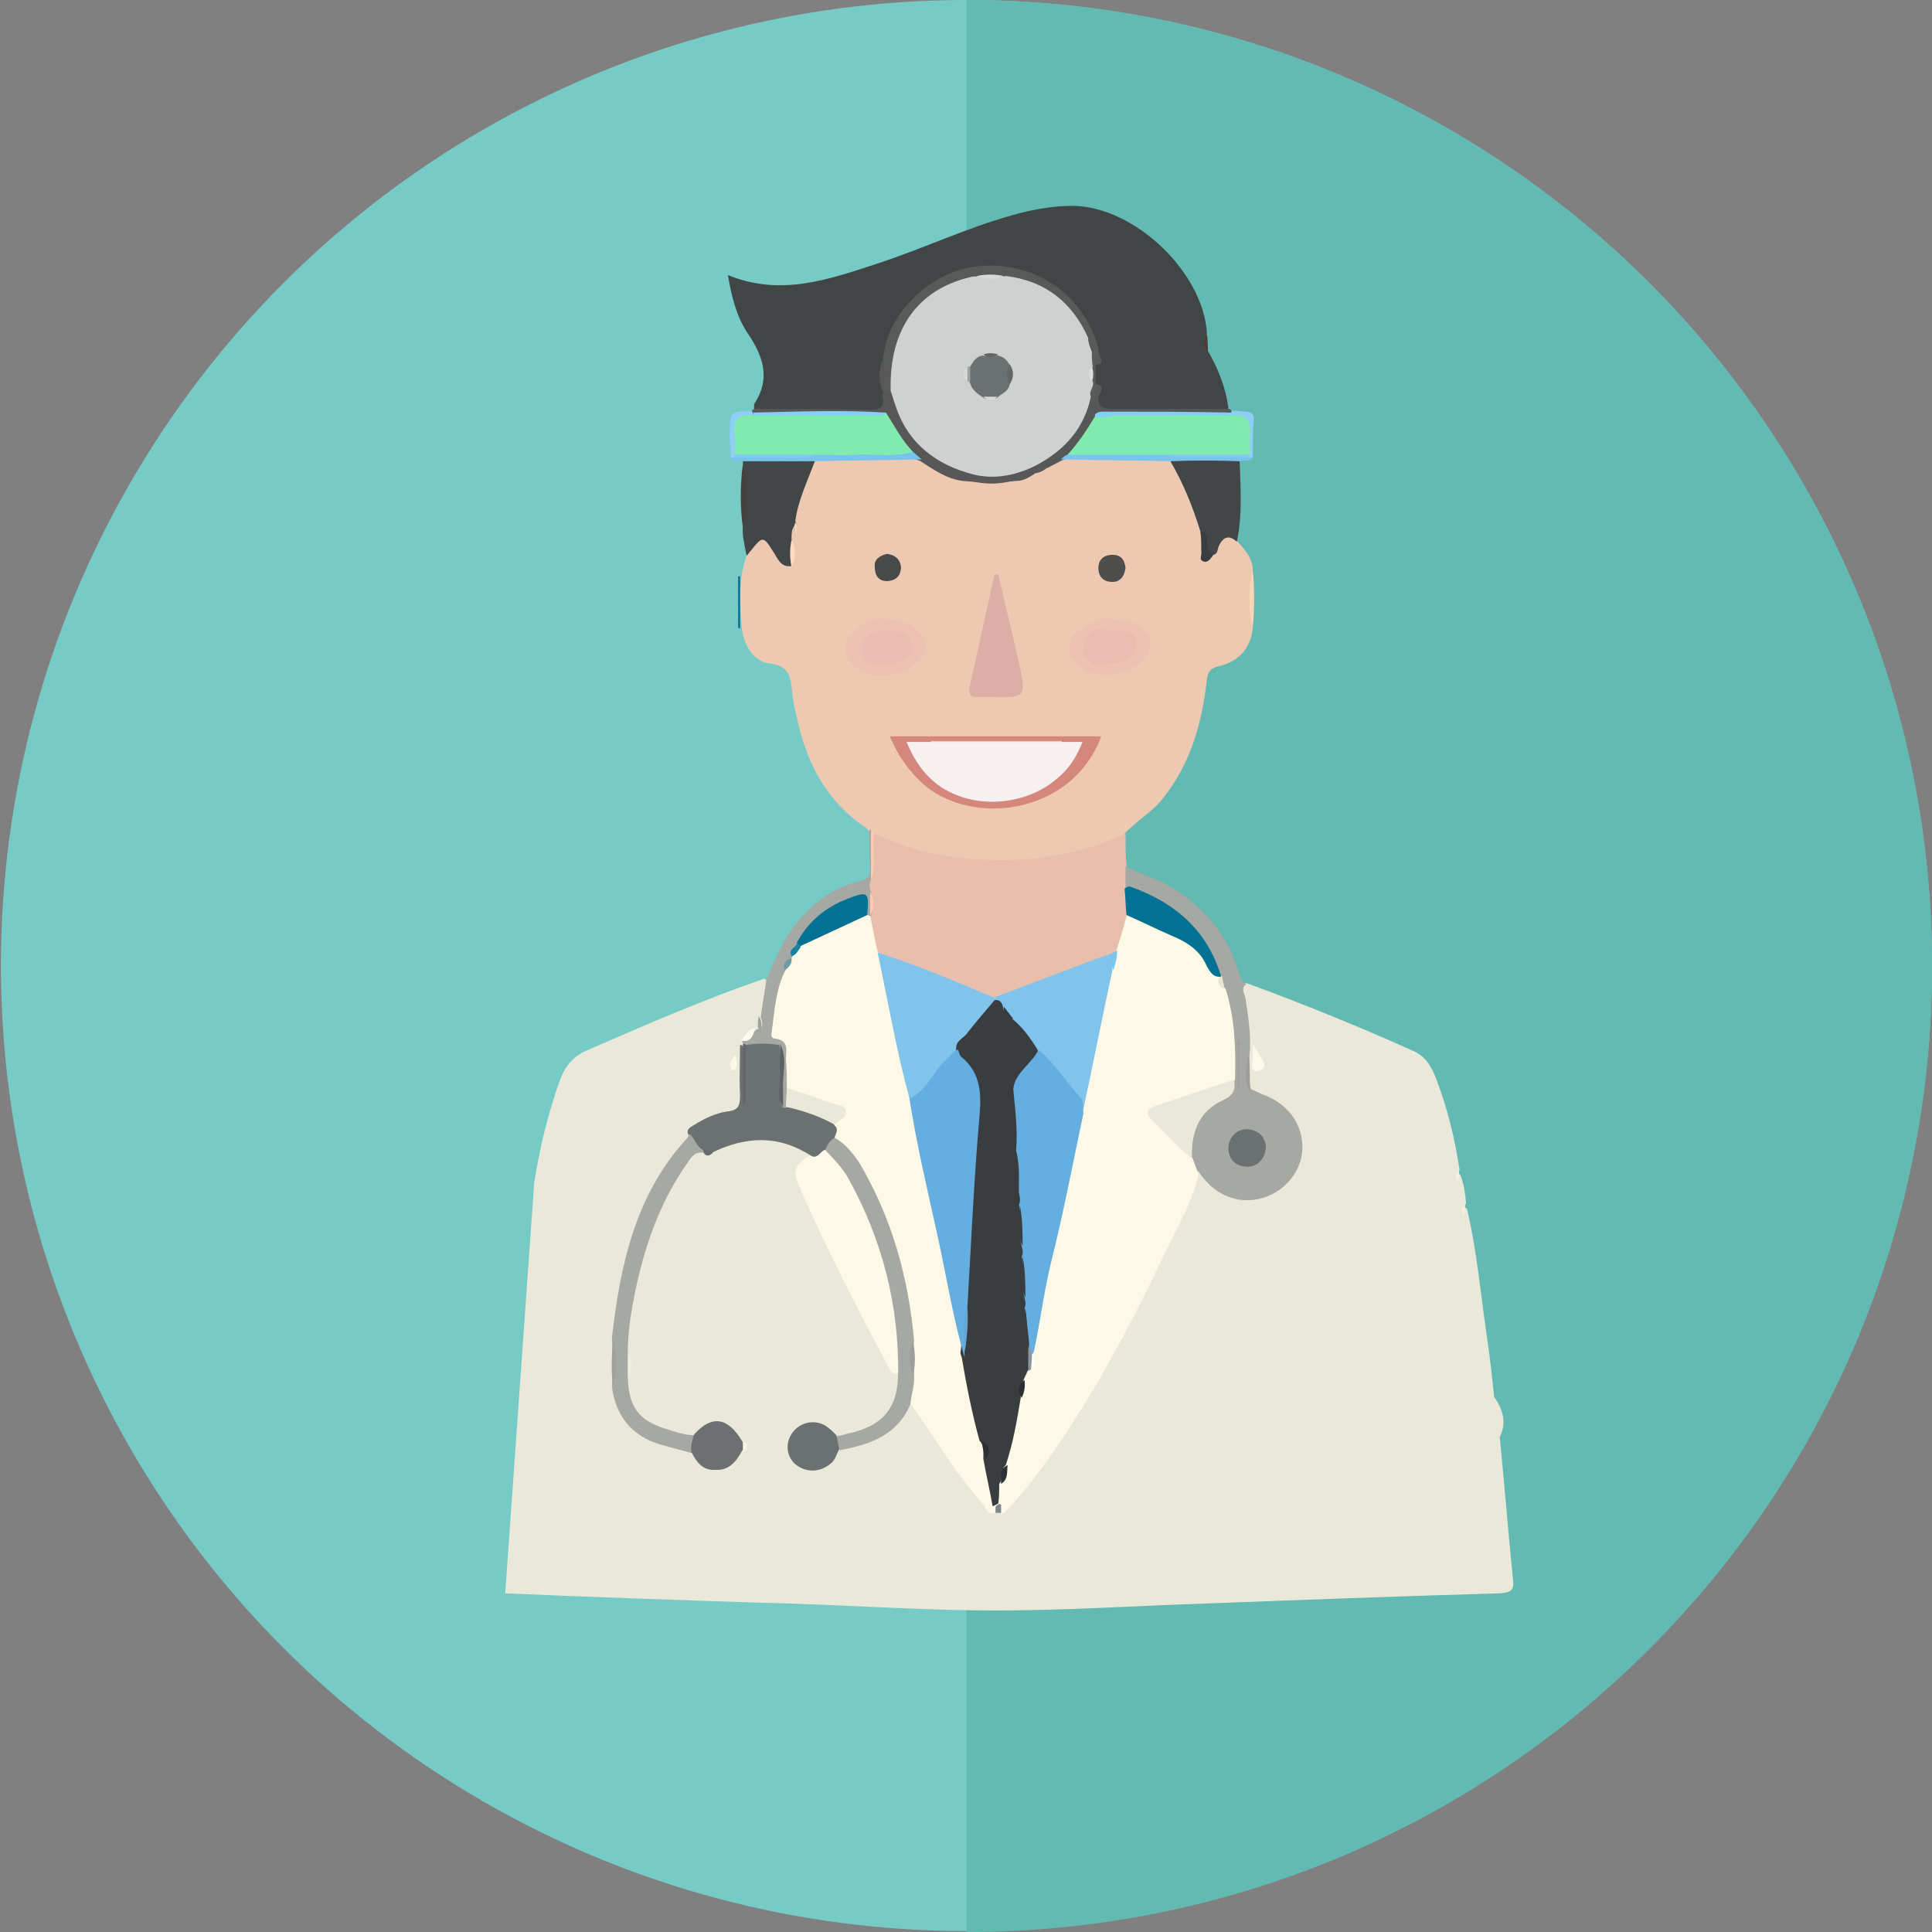 <?xml version="1.0" encoding="utf-8"?>
<!-- Generator: Adobe Illustrator 21.1.0, SVG Export Plug-In . SVG Version: 6.00 Build 0)  -->
<svg version="1.1" id="Layer_1" xmlns="http://www.w3.org/2000/svg" xmlns:xlink="http://www.w3.org/1999/xlink" x="0px" y="0px"
	 viewBox="-470 4834.5 206.5 206.5" enable-background="new -470 4834.5 206.5 206.5" xml:space="preserve">
<rect x="-470" y="4834.5" width="206.5" height="206.5" fill="#808080" stroke="none"/>
<g>
	<circle fill="#77CBC7" cx="-366.7" cy="4937.7" r="103.2"/>
	<path fill="#62BAB3" d="M-366.7,4834.5L-366.7,4834.5V5041l0,0c57,0,103.2-46.2,103.2-103.2
		C-263.5,4880.7-309.7,4834.5-366.7,4834.5z"/>
</g>
<g>
	<path fill="#EAE8D8" d="M-412.9,4960.9c0.6-3.8,1.5-7.5,2.8-11.1c0.6-1.5,1.5-2.5,3-3.1c6.2-2.7,12.4-5.4,18.8-7.6
		c0.7,0.5,0.6,1.1,0.5,1.8c-0.1,0.7-0.3,1.3-0.3,2c0,0.5-0.2,0.9-0.4,1.2c-0.1,0.2-0.2,0.3-0.3,0.4c-0.6,0.4-1.1,0.8-1.4,1.5
		c0,0.2-0.1,0.3-0.1,0.5c-0.2,1.6-0.1,3.2-0.1,4.8c0,1.4-0.4,2.2-1.9,2.5c-1.3,0.3-2.6,0.7-3.4,2c-0.9,1.5-2.3,2.7-3.1,4.3
		c-2.6,4.9-4,10.2-4.9,15.7c-0.1,0.6,0.1,1.2,0.1,1.8c-0.3,1.5-0.4,3,0,4.5c0,2.9,1.3,4.8,4.2,5.8c1.2,0.4,2.4,0.6,3.5,1.2
		c0.3,0.1,0.5,0.2,0.6,0.4c1.6,1.7,2.4,1.6,3.9-0.2c0.1-0.2,0.1-0.5,0-0.7c-1.3-1.7-1.8-1.8-3.5-0.8c-0.3,0.2-0.7,0.3-1,0.3
		c-3.9,0.2-8-2.1-7.6-6.5c0-0.9,0-1.8,0-2.7c0.1-7.5,2.3-14.4,6.4-20.6c0.5-0.7,1-1.2,1.9-1.2c0.5-0.1,0.9-0.4,1.4-0.5
		c3-1.2,6.1-1.6,9.2-0.4c0.7,0.3,1.4,0.5,1.7,1.3c0,0.2,0.1,0.4,0,0.5c-1.5,1.5-0.8,3.1-0.1,4.7c2.4,5.3,5,10.6,7.9,15.7
		c0.5,1,0.8,2.1,1.6,2.9c0.4,2.5-1.1,5.2-3.4,6.1c-1,0.4-2.1,0.8-3.3,0.7c-0.6,0-1.1-0.3-1.6-0.6c-1-0.6-2.2-0.4-2.7,0.4
		c-0.5,0.8-0.4,1.7,0.3,2.3c0.8,0.7,1.9,0.5,2.7-0.4c0.4-0.4,0.5-0.9,1.1-1.1c0.5-0.3,1.1-0.5,1.8-0.7c1.9-0.5,3.7-1.3,4.7-3.2
		c0.2-0.4,0.6-0.6,1-0.7c1,0,1.5,0.7,2,1.5c2.1,3.3,4.4,6.3,6.7,9.5c0.1,0.2,0.3,0.3,0.6,0.3c0.2,0,0.4,0,0.6-0.1
		c2.7-2.8,4.9-6,7-9.3c5.1-8,9.3-16.4,13.1-25c0.2-0.5,0.4-1.1,1-1.4c1-0.2,1.4,0.7,2,1.1c3,2.3,7.1,1.1,8.1-2.4
		c0.7-2.4-0.6-4.9-3-5.9c-0.8-0.4-1.8-0.6-2-1.7c-0.1-1.3,0-2.6,0-3.9c0.2-2-0.7-3.8-0.8-5.7c0-0.6-0.4-1.6,0.9-1.5
		c6,2.2,11.9,4.6,17.7,7.2c1.4,0.6,2,1.7,2.5,3c1.2,3.1,2,6.4,2.5,9.7c0,0.2-0.3,0.4,0.1,0.6c0.4,1,0.5,2,0.6,3
		c-0.1,0.2-0.3,0.4,0.1,0.6c1.1,4.7,1.5,9.5,2.2,14.2c0.3,2,0.5,4,0.7,5.9c0.9,1.3,1.4,2.7,0.6,4.3c0.5,5,0.9,10.1,1.4,15.1
		c0.2,1.3-0.2,1.5-1.4,1.6c-10.6,0.3-21.2,0.7-31.7,1.1c-6.3,0.2-12.6,0.6-18.9,0.7c-9.5,0.2-19-0.6-28.5-0.8
		c-9.1-0.3-18.1-0.6-27.2-1"/>
	<path fill="#EDC9B2" d="M-337.7,4892.4c0.8,0.9,1.6,1.8,1.6,3c-0.2,2.1-0.3,4.1,0,6.2c-0.2,2.2-1.5,3.6-3.6,4.1
		c-0.9,0.2-1.2,0.6-1.3,1.4c-0.5,4.6-1.7,8.9-4.6,12.6c-1.2,1.6-2.9,2.5-4.2,3.9c-0.7,1.5-2.2,1.8-3.6,2.2c-6.8,2-13.6,1.9-20.3-0.1
		c-1-0.3-2-0.8-2.8-1.5c-0.3-0.2-0.5-0.4-0.6-0.8c-0.1-0.1-0.2-0.3-0.3-0.4c-4.1-2.7-6.2-6.6-7.3-11.2c-0.2-1-0.5-2-0.6-3
		c-0.2-1.7-0.1-3.1-2.5-3.4c-1.7-0.2-2.7-2-2.9-3.7c-0.2-2.5-0.4-5.1,0.4-7.5c0.1-0.4,0.2-0.8,0.4-1.2c0.5-1.1,1.6-1.3,2.5-0.4
		c0.4,0.4,0.5,1.1,1.2,1.1c0.3-0.5,0-1,0-1.6c0-0.5,0.2-0.9,0.7-1.2c0.2,0,0.4,0,0.4,0.3c0.1-0.2-0.1-0.4-0.2-0.5
		c-0.2-0.2-0.3-0.4-0.4-0.6c0.1-2,0.8-3.8,1.7-5.5c0.3-0.5,0.6-1,1.3-1.2c3.6-0.1,7.1,0,10.7-0.1c0.8-0.1,1.3,0.4,1.9,0.7
		c0.9,0.6,2,1,3.1,1.2c1.8,0.4,3.6,0.5,5.4,0c0.7-0.1,1.3-0.4,1.9-0.7c0.6-0.1,1-0.5,1.5-0.7c0.6-0.3,1.1-0.9,2-0.7
		c3.7,0.1,7.3,0,11,0.1c0.9,0.1,1.3,0.9,1.7,1.6c1.1,1.9,2,3.9,2.4,6c0.1,0.7-0.5,1.5,0.4,2.1c0.3-0.2,0.4-0.5,0.6-0.8
		C-339.2,4891.2-338.7,4891.2-337.7,4892.4z"/>
	<path fill="#424545" d="M-389.4,4878.2c0-0.2,0-0.4,0-0.5c1.8-2.7,1-5.1-0.7-7.6c-1.2-1.8-1.7-3.9-2.1-6.2
		c5.6,2.3,10.7,0.5,15.9-1.2c4.9-1.6,9.5-3.8,14.5-5.2c2.1-0.6,4.3-1,6.5-1c6.6,0.1,13.9,7.1,14.3,13.6c-0.2,0.7-0.3,1.3,0.1,1.9
		c1.1,1.9,1.9,3.9,2.2,6.1c-0.3,0.6-0.9,0.5-1.4,0.5c-3.8,0-7.6,0-11.4,0c-0.7,0-1.4-0.1-1.6-1c0-0.8,0.1-1.6-0.3-2.3
		c0-0.6-0.1-1.2,0.1-1.8c0.3-0.5,0.6-0.9,0.3-1.5c0-0.1,0-0.3-0.1-0.4c-1.5-5.7-6.6-8.8-12.5-8.1c-4.9,0.6-9.2,4.6-9.6,9.6
		c-0.4,1.1-0.2,2.2,0,3.3c0,0.2,0,0.4,0,0.6c0.3,1.2-0.2,1.7-1.4,1.7c-3.9,0-7.7,0-11.6,0C-388.6,4878.7-389.1,4878.7-389.4,4878.2z
		"/>
	<path fill="#E7BFAC" d="M-376.6,4923.6c2.3,0.9,4.6,1.9,7.2,2.3c6.8,1.1,13.4,0.6,19.7-2.3c0,1.2,0,2.3,0.1,3.5
		c0.3,0.7,0.8,1.3,0.6,2.1c-0.1,1,0.3,2,0.2,3c-0.5,1.4-0.3,3.1-1.4,4.3c-0.4,0.2-0.8,0.4-1.2,0.6c-4,1.8-7.9,3.6-12.2,4.5
		c-3.1-0.7-5.9-2.1-8.8-3.2c-1.4-0.5-2.8-1.1-4.1-1.9c-0.7-1.1-1.1-2.3-0.9-3.7c0-0.2,0.1-0.3,0.1-0.5c0.3-0.8,0.4-1.6-0.1-2.4
		c-0.4-0.8,0.1-1.4,0.5-2C-376.7,4926.6-377.4,4925-376.6,4923.6z"/>
	<path fill="#A6A8A3" d="M-349.7,4929.5c0-0.8,0-1.6,0-2.4c1.6,0.8,3.4,1.3,5,2.3c3.4,2.1,5.8,4.9,7,8.7c0.2,0.6,0.3,1.3,0.9,1.6
		c-0.6,0.4-0.2,1-0.1,1.4c0.3,1.9,0.6,3.8,0.5,5.7c-0.2,1.4-0.3,2.8,0.1,4.1c0.4,0.2,0.9,0.4,1.3,0.6c2.5,0.9,4.1,2.9,4.2,5.4
		c0.1,2.4-1.5,4.6-3.8,5.5c-2.4,0.9-5,0.2-6.7-1.9c-0.2-0.2-0.4-0.5-0.6-0.8c-0.9-0.1-1.1-0.8-1.3-1.5c0.1-1.3-0.2-2.6,0.5-3.9
		c0.7-1.3,1.5-2.3,2.8-2.9c0.8-0.4,1.3-0.9,1-1.9c0.1-3.1-0.1-6.1-0.9-9.1c0-0.5,0.1-1-0.1-1.5c-1.3-3.6-3.6-6.3-7.1-8
		C-347.8,4930.6-348.9,4930.3-349.7,4929.5z"/>
	<path fill="#424646" d="M-382.9,4883.8c-0.8,2.1-1.8,4.2-2.1,6.4c0.1,0.2,0.2,0.4-0.1,0.5c-0.3,0.4-0.3,0.9-0.3,1.4
		c0.2,1,0.3,1.9,0,2.9c-1.2,0.2-1.5-0.9-2-1.6c-1-1.6-1.1-1.6-2.3-0.1c-0.2,0.2-0.3,0.4-0.5,0.6c-0.2-1.1-0.5-2.1-0.4-3.2
		c0-2.3,0.1-4.5,0-6.8c0-0.1,0-0.2-0.1-0.3c0.2-0.4,0.6-0.5,1-0.5c1.9-0.1,3.9-0.1,5.8,0C-383.5,4883.3-383.1,4883.4-382.9,4883.8z"
		/>
	<path fill="#424646" d="M-341.7,4891.3c-0.8-2.6-1.8-5.1-3.2-7.5c0.2-0.4,0.6-0.5,0.9-0.5c1.8-0.1,3.6-0.1,5.5,0
		c0.4,0,0.7,0.1,1,0.5c0.1,2.9,0.3,5.8-0.3,8.6c-0.8-0.7-1.4-0.6-1.9,0.4c-0.2,0.4-0.1,0.9-0.6,1c-0.7,0.1-1-0.1-1-0.8
		C-341.3,4892.5-341,4891.8-341.7,4891.3z"/>
	<path fill="#A6A8A3" d="M-376.9,4928.5c-0.2,0.4-0.2,0.9,0,1.3c0.2,0.9,0.3,1.7,0,2.6l0,0c-0.1,0.1-0.3,0.1-0.4,0.1
		c-1.1-1.3-1.5-1.4-2.9-0.5c-1.5,0.9-2.8,2.2-3.9,3.6c-0.3,0.4-0.4,0.9-0.6,1.4c-0.1,0.1-0.1,0.3-0.2,0.4c-0.5,0.4-0.3,1-0.5,1.6
		c-0.5,1.3-0.7,2.6-0.9,3.9c-0.2,0.9-0.2,1.8,0.6,2.5c0.7,0.7,0.6,1.7,0.6,2.6c0,1,0.1,2.1-0.1,3.1c-0.1,0.6,0.1,1.3-0.5,1.8
		c-0.2,0.1-0.3,0.1-0.5,0.1c-0.6-0.4-0.5-1-0.4-1.6c0-1.4-0.2-2.8-0.7-4.1c-0.7-1-1.8-0.3-2.6-0.7c-0.1,0-0.3-0.1-0.4-0.2
		c-0.1-0.1-0.2-0.2-0.3-0.3c0-0.1,0-0.2-0.1-0.3c0.8-0.2,1.1-0.9,1.6-1.3c0.1,0,0.2-0.1,0.3-0.1c0.2,0.2,0.2,0.4,0.2,0.6
		c0-0.6,0.2-1.2-0.1-1.8c0.2-1.3,0.4-2.6,0.6-3.9c0.9-2.1,1.7-4.3,3.2-6.1c1.8-2.2,3.9-3.8,6.7-4.5c0.9-0.2,1.3-0.6,1.2-1.5
		c-0.1-1.3-0.1-2.7-0.1-4c0.1,0,0.2,0,0.3,0C-376.7,4924.8-376.7,4926.7-376.9,4928.5z"/>
	<path fill="#575757" d="M-389.4,4878.2c4.1,0,8.3,0,12.4,0.1c1.3,0,1.6-0.5,1.3-1.6c0.2-0.3,0.4-0.6,0.8-0.5c0.9,0.2,1,0.9,1.2,1.6
		c1.4,4.6,7.8,8.7,13.2,6.2c0.4-0.2,0.8-0.3,1.3-0.1c0.2,0.1,0.4,0.3,0.5,0.5c0.1,0.6-0.6,0.5-0.8,0.8c-0.5,0.3-1.1,0.7-1.8,0.7
		c-1.9,0.2-3.9,0.2-5.8,0c-1.7-0.2-3.1-1.2-4.5-2.1c-0.4-0.2-0.9-0.3-1.2-0.6c-1-0.7-1.9-1.5-2.4-2.7c-0.2-0.5-0.7-0.7-1.3-0.9
		c-2.8-0.8-5.7-0.4-8.6-0.5c-1.4-0.1-2.9,0.2-4.3-0.2c-0.2-0.1-0.3-0.3-0.3-0.5C-389.5,4878.3-389.4,4878.2-389.4,4878.2z"/>
	<path fill="#565857" d="M-358.8,4884.4c-0.1-0.1-0.2-0.2-0.3-0.3c-0.1-0.6,0.2-0.9,0.7-1.2c2.1-1.4,3.4-3.4,4.3-5.7
		c0.1-0.2,0.3-0.3,0.4-0.5c0.2-0.1,0.5-0.2,0.7-0.1c0.2,0.1,0.3,0.2,0.4,0.3c-0.1,1.2,0.7,1.3,1.6,1.3c4.1,0,8.3,0,12.4,0
		c0.1,0.1,0.2,0.1,0.2,0.2c0,0.2-0.1,0.4-0.3,0.5c-2.7,0.4-5.5,0.1-8.2,0.2c-1.7,0-3.4,0.2-5.1,0.6c-0.4,0.2-0.9,0.4-1.1,0.9
		c-0.6,1.1-1.4,2-2.4,2.7c-0.3,0.2-0.7,0.3-1,0.4c-0.5,0.3-1,0.5-1.5,0.8C-358.3,4884.6-358.6,4884.6-358.8,4884.4z"/>
	<path fill="#77C3ED" d="M-372.4,4882.8c0.3,0.3,0.6,0.5,0.9,0.8c-3.8,0.1-7.6,0.1-11.4,0.2c-2.6,0-5.1,0-7.7,0
		c-0.4-0.2-1,0.2-1.3-0.4c0.1-0.1,0.3-0.3,0.5-0.4c2.9-0.1,5.8-0.2,8.6-0.7c2.5-0.1,5,0,7.5,0
		C-374.3,4882.3-373.3,4882.5-372.4,4882.8z"/>
	<path fill="#78C4EF" d="M-356.6,4883.6c0.2-0.2,0.4-0.4,0.7-0.5c1-0.6,2.1-0.8,3.2-0.8c2.6,0,5.1,0,7.7,0c2.8,0.4,5.6,0.6,8.4,0.7
		c0.2,0.1,0.3,0.2,0.5,0.4c-0.3,0.5-0.9,0.2-1.4,0.4c-2.5-0.1-4.9-0.1-7.4,0C-348.8,4883.7-352.7,4883.7-356.6,4883.6z"/>
	<path fill="#47403C" d="M-390.6,4884.1c0.5,2.3,0.5,4.5,0,6.8C-390.9,4888.6-390.9,4886.4-390.6,4884.1z"/>
	<path fill="#8FCEF7" d="M-391.6,4883.4c-0.1,0-0.2,0-0.3,0c0-0.8-0.1-1.6-0.1-2.4c0-2.5,0-2.5,2.4-2.6c0,0,0,0.1,0,0.1
		c0.1,0.1,0.1,0.3,0.1,0.5c-0.9,0.7-1.5,1.6-1.3,2.9c0,0.4-0.2,0.8-0.4,1.2C-391.3,4883.2-391.4,4883.3-391.6,4883.4z"/>
	<path fill="#8FCEF7" d="M-336.1,4883.4c-0.1,0-0.2,0-0.3,0c-0.1-0.1-0.2-0.2-0.3-0.3c-0.2-0.4-0.4-0.8-0.4-1.2
		c0.1-1.2-0.4-2.1-1.3-2.9c-0.1-0.2,0-0.3,0.1-0.5c0,0,0-0.1,0-0.1c0.5,0,1,0.1,1.4,0.1c0.7,0,1,0.3,0.9,1
		C-336.1,4880.7-336.1,4882.1-336.1,4883.4z"/>
	<path fill="#006991" d="M-391.1,4901.6c0-1.8,0-3.7,0-5.5c0.1,0,0.1,0,0.2,0c0,1.9,0,3.7,0,5.6
		C-391,4901.6-391.1,4901.6-391.1,4901.6z"/>
	<path fill="#FED4B6" d="M-336.1,4901.6c-0.5-2-0.5-4.1,0-6.2C-335.9,4897.5-335.9,4899.5-336.1,4901.6z"/>
	<path fill="#493F3A" d="M-340.9,4872.1c-0.6-0.6-0.5-1.3-0.1-1.9C-340.9,4870.8-340.9,4871.4-340.9,4872.1z"/>
	<path fill="#F9F0DD" d="M-313.4,4963.8c-0.1,0.2-0.1,0.4-0.2,0.5c-0.3-0.4-0.1-0.8,0.1-1.1
		C-313.4,4963.4-313.4,4963.6-313.4,4963.8z"/>
	<path fill="#FAF1DE" d="M-314,4960.2c-0.1,0.2-0.1,0.4-0.2,0.5c-0.3-0.4-0.1-0.8,0.1-1.1C-314.1,4959.8-314,4960-314,4960.2z"/>
	<path fill="#FEF8E7" d="M-339,4940.2c1,3.2,1.1,6.4,1,9.7c-0.4,0.8-1,1.2-1.8,1.5c-1.7,0.5-3.4,1.1-5,1.7c-1.3,0.5-1.4,0.7-0.4,1.7
		c1.1,1.1,2.1,2.1,2.7,3.6c0.2,0.5,0.4,1.1,0.6,1.6c-0.5,2.4-1.6,4.4-2.7,6.6c-3.3,6.9-6.7,13.8-10.9,20.2c-2.1,3.2-4.2,6.3-6.8,9
		c-0.2,0.2-0.3,0.6-0.8,0.4c-0.3-0.2-0.4-0.5-0.5-0.8c-0.3-0.8,0.2-1.6,0.1-2.4c0.3-0.7,0.7-1.3,0.5-2.1c0.6-2.3,1-4.6,1.5-6.9
		c0.3-0.6,0.6-1.2,0.4-1.9c0-0.4,0.1-0.8,0.3-1.1c0.1-0.1,0.2-0.3,0.3-0.4c0.6-0.5,0.5-1.2,0.5-1.9c0.8-7.9,3.1-15.5,4.5-23.2
		c0.1-0.7,0.4-1.4,0.4-2.1c1.1-5.1,2.1-10.2,3.3-15.3c0.4-0.6,0.6-1.3,1.1-1.9c0.4-1.3,0.8-2.5,1.1-3.8c0.7-0.6,1.3-0.2,2,0
		c1.8,0.7,3.5,1.6,5.2,2.6c0.8,0.5,1.2,1.3,1.7,2.1c0.3,0.5,0.5,1.1,0.9,1.5C-339.4,4939.1-339.5,4939.8-339,4940.2z"/>
	<path fill="#FEF8E7" d="M-385.4,4936.9c0.1-0.1,0.1-0.1,0.1-0.2c0.1-0.6,0.6-0.9,0.9-1.4c1.7-1.5,3.8-2.2,5.8-3.2
		c0.5-0.2,0.9-0.1,1.3,0.2c0.1,0,0.2,0.1,0.3,0.1c0.3,1.3,0.5,2.6,0.8,3.8c0.8,0.6,1.1,1.5,1.3,2.5c0.9,4.4,1.9,8.7,2.7,13.1
		c1.7,7.9,3.7,15.7,4.9,23.8c0.2,1.3,0.5,2.5,1.1,3.7c0.5,3.1,1.2,6.1,1.9,9.1c-0.1,0.7,0,1.4,0.4,2c0.4,1.7,0.4,3.4,0.6,5.1
		c0,0.3-0.1,0.5-0.3,0.7c-0.8,0.3-1-0.5-1.3-0.9c-3-3.3-5.2-7.2-7.8-10.8c-1.2-1,0-2.1-0.1-3.1c0.2-1.2,0.2-2.4-0.1-3.6
		c-0.8-5.8-2.2-11.5-4.7-16.8c-0.9-1.8-2.3-3.1-3.4-4.7c-0.3-0.5-0.3-1.1-0.2-1.7c0.5-0.9,0.5-1.4-0.7-1.7c-0.9-0.2-1.7-0.6-2.6-0.9
		c-0.6-0.2-1.2-0.5-1.4-1.2c0-1,0-2.1-0.1-3.1c0-0.9,0.4-2-1.2-2.2c-0.4,0-0.4-0.5-0.3-0.8c0.3-2.2,0.4-4.5,1.5-6.6
		C-386,4937.7-385.7,4937.3-385.4,4936.9z"/>
	<path fill="#FEF8E7" d="M-374.1,4981.3c-0.3,0.1-0.5,0-0.7-0.3c-3.6-6.6-7-13.3-10-20.2c-0.6-1.4,0.3-2.3,1.6-2.9
		c0.3-0.6,0.7-1.1,1.5-0.9c1.3,0.6,2.2,1.6,2.9,2.8c3.1,5.3,4.9,11,5.3,17.1C-373.4,4978.4-373,4980-374.1,4981.3z"/>
	<path fill="#6B7071" d="M-381.8,4957.4c-0.5,0.1-0.7,0.9-1.4,0.7c-3.5-2.3-7-2.2-10.7-0.4c-0.4-0.1-0.7,0-1.1-0.1
		c-1.1-0.1-1.3-0.9-1.4-1.8c-0.3-0.5,0.1-0.8,0.5-1c1.1-0.7,2.3-1.3,3.6-1.5c1.3-0.1,1.4-0.7,1.4-1.8c-0.1-1.8,0-3.6,0-5.3
		c0.1,0,0.2,0,0.3,0.1c0.3,2,0,4,0.2,5.8c0.1-1.8-0.2-3.8,0.1-5.9c1.2-0.2,2.4-0.2,3.6,0c0.3,1.7,0,3.4,0.2,5c0,0.6-0.2,1.2,0.2,1.7
		c0.1,0,0.2,0,0.3,0c2.1-0.7,4.4,0.1,5.2,1.9c0.5,0.4,0.1,0.9,0,1.3C-380.8,4956.8-381,4957.3-381.8,4957.4z"/>
	<path fill="#A6A8A3" d="M-396.3,4955.7c0.6,0.5,0.7,1.3,1.4,1.7c0.1,0.1,0.2,0.1,0.1,0.2c0,0.1-0.1,0.1-0.1,0.1
		c-0.9-0.1-1.3,0.6-1.7,1.2c-3,4.3-4.6,9.1-5.6,14.1c-0.4,2-0.7,4-0.7,6.1c0.2,0.9,0.2,1.7,0,2.6c0.1,3.1,1.1,4.6,4,5.5
		c1,0.3,2,0.7,3.1,0.7c0.7,0.8,0.4,1.3-0.3,1.9c-1.1-0.3-2.2-0.6-3.3-0.9c-3.1-0.9-4.8-3.1-5.2-6.2c0.2-1.7,0.2-3.4,0-5.2
		c0.9-7.8,2.5-15.3,8-21.3C-396.4,4956-396.4,4955.8-396.3,4955.7z"/>
	<path fill="#A6A8A3" d="M-381.8,4957.4c0.2-0.5,0.5-1,1-1.3c1.1,0.6,1.9,1.6,2.6,2.6c3.5,5.9,5.3,12.3,5.9,19.1
		c-0.2,1.2,0,2.4,0,3.6c0.1,1.1-0.3,2.1-0.4,3.2c-1.4,3.3-4.3,4.3-7.5,4.9c-0.6-0.4-0.9-0.9-0.3-1.5c0.6-0.1,1.1-0.3,1.7-0.4
		c3.3-0.9,4.7-2.7,4.8-6.1c0.1-7.5-1.7-14.5-5.3-21C-380,4959.2-381,4958.3-381.8,4957.4z"/>
	<path fill="#6B7071" d="M-380.6,4987.9c0.1,0.5,0.2,1,0.3,1.5c-0.3,0.5-0.4,1.2-1,1.6c-1.1,0.9-2.6,0.9-3.7,0
		c-1-0.9-1.1-2.4-0.2-3.5c0.9-1.1,2.5-1.3,3.6-0.5C-381.2,4987.3-380.9,4987.6-380.6,4987.9z"/>
	<path fill="#6C7071" d="M-396.1,4989.7c-0.1-0.7,0.1-1.3,0.3-1.9c1.9-2.1,3.6-1.8,5.1,0.7c0.3,0.4,0.3,0.8,0,1.1
		c-0.6,1.1-1.4,2.1-2.8,2C-394.8,4991.7-395.5,4990.9-396.1,4989.7z"/>
	<path fill="#FDF9E9" d="M-336.1,4946.1c0.6,0.9,0.9,1.4,1.2,2c0.2,0.5-0.1,0.7-0.5,0.8c-0.5,0.2-0.7,0-0.8-0.5
		C-336.1,4947.8-336.1,4947.2-336.1,4946.1z"/>
	<path fill="#A0A19E" d="M-404.5,4977.5c0.5,1.7,0.5,3.4,0,5.2C-404.7,4980.9-404.6,4979.2-404.5,4977.5z"/>
	<path fill="#9D9E9C" d="M-336.4,4951.2c-0.7-1.4-0.4-2.8-0.1-4.1C-336.4,4948.4-336.4,4949.8-336.4,4951.2z"/>
	<path fill="#FCF9E9" d="M-391.4,4947.2c0.1,0.6,0.4,1.2-0.1,1.7c0,0-0.2,0-0.3-0.1C-392.3,4948.1-391.6,4947.7-391.4,4947.2z"/>
	<path fill="#FBF9EC" d="M-389.3,4944.4c-0.2,0.9-0.5,1.6-1.6,1.3C-390.3,4945.4-390.1,4944.4-389.3,4944.4z"/>
	<path fill="#F2EEDE" d="M-402.9,4981.7c0-0.9,0-1.7,0-2.6C-402.4,4980-402.4,4980.8-402.9,4981.7z"/>
	<path fill="#9FA19D" d="M-388.9,4943.1c0.3,0.4,0.3,1,0.3,1.5c0,0.3-0.1,0.4-0.3,0c0-0.1,0-0.2-0.1-0.3
		C-389,4943.9-389,4943.5-388.9,4943.1z"/>
	<path fill="#F9F5E4" d="M-390.6,4989.7c0-0.4,0-0.8,0-1.1C-390,4988.9-390,4989.3-390.6,4989.7z"/>
	<path fill="#65696C" d="M-394.8,4957.7c0-0.1,0-0.2,0-0.3c0.4,0,0.7,0,1,0.3C-394.1,4958-394.5,4958.2-394.8,4957.7z"/>
	<path fill="#7B888E" d="M-363.6,4996.2c0-0.2,0-0.4,0-0.6c0.1-0.2,0.3-0.4,0.6-0.3c0,0.3,0,0.6,0,0.9
		C-363.2,4996.2-363.4,4996.2-363.6,4996.2z"/>
	<path fill="#DCAEA5" d="M-363.3,4895.9c0.7,3.1,1.5,6.3,2.2,9.4c0.8,3.7,0.8,3.8-3,3.7c-0.5,0-1,0-1.5,0c-0.6,0-0.9-0.3-0.8-0.9
		c0.9-4.1,1.8-8.1,2.7-12.2C-363.6,4895.9-363.4,4895.9-363.3,4895.9z"/>
	<path fill="#D5877E" d="M-374.9,4913.2c7.7,0,15.1,0,22.6,0c-0.4,1.2-1.4,3.1-3.2,4.7c-3.9,3.4-10.2,4.1-14.8,1.2
		C-373,4917.2-374.3,4914.6-374.9,4913.2z"/>
	<path fill="#ECC2B2" d="M-375.9,4900.6c1.7,0.2,3.5,0.1,4.5,2c0.5,0.9,0.5,1.5-0.2,2.3c-1.7,2.1-5.4,2.5-7.3,0.6
		c-0.6-0.6-1-1.5-0.6-2.5C-379.1,4901.9-377.1,4900.6-375.9,4900.6z"/>
	<path fill="#ECC2B2" d="M-351.6,4900.6c1.1,0.3,2.4,0,3.5,1c1.4,1.2,1.4,2.2,0.2,3.5c-1.3,1.5-4.9,2.3-6.7,0.6
		c-1.2-1.1-1.4-2.1-0.6-3.4C-354.6,4901.6-352.7,4900.6-351.6,4900.6z"/>
	<path fill="#4E4E4C" d="M-349.7,4895.2c-0.1,0.8-0.5,1.5-1.4,1.5c-1,0-1.5-0.6-1.5-1.5c0-0.9,0.6-1.4,1.5-1.4
		C-350.2,4893.8-349.8,4894.3-349.7,4895.2z"/>
	<path fill="#484A49" d="M-375.2,4893.7c0.8,0.1,1.4,0.5,1.5,1.4c0,0.9-0.5,1.4-1.3,1.5c-1,0.1-1.5-0.5-1.5-1.5
		C-376.6,4894.3-376,4893.9-375.2,4893.7z"/>
	<path fill="#EFD0B8" d="M-356.5,4913.8c-4.7,0-9.3,0-14,0c0,0,0-0.1,0-0.1c4.7,0,9.3,0,14,0
		C-356.5,4913.7-356.5,4913.8-356.5,4913.8z"/>
	<path fill="#383D3F" d="M-341.7,4891.3c0.9,0,0.7,0.7,0.7,1.1c0,0.6,0.1,1.1,0.7,1.4c-0.3,0.4-0.6,0.9-1.1,0.7
		c-0.5-0.2-0.1-0.7-0.2-1.1C-341.6,4892.8-341.6,4892-341.7,4891.3z"/>
	<path fill="#595A59" d="M-367,4885.7c1.9,0,3.9,0,5.8,0C-363.2,4886.4-365.1,4886.3-367,4885.7z"/>
	<path fill="#FECBB0" d="M-376.9,4928.5c0-1.8,0-3.7,0-5.5c0.1,0.2,0.2,0.4,0.3,0.6C-376.8,4925.3-376.3,4926.9-376.9,4928.5z"/>
	<path fill="#FED9BF" d="M-385.4,4895.1c-0.2-1-0.2-1.9,0-2.9C-384.9,4893.2-384.9,4894.1-385.4,4895.1z"/>
	<path fill="#FAD4BB" d="M-385.1,4890.8c0-0.2,0.1-0.4,0.1-0.5c0.1,0.2,0.2,0.4,0.2,0.6c0,0.2-0.1,0.4-0.1,0.5
		C-385,4891.2-385,4891-385.1,4890.8z"/>
	<path fill="#595A59" d="M-358.8,4884.4c0.3,0,0.5,0,0.8,0c-0.4,0.4-0.8,0.6-1.4,0.7C-359.2,4884.9-359,4884.6-358.8,4884.4z"/>
	<path fill="#585A5A" d="M-374.9,4876.3c-0.2,0.1-0.5,0.2-0.7,0.3c0-0.1,0-0.2,0-0.3c-0.1-1.1,0.1-2.2,0-3.3c0.2-4.7,4.8-9.3,9.7-10
		c6.2-0.8,11.6,2.7,13.3,8.7c-0.2,0.3-0.3,0.6-0.7,0.5c-0.9-0.2-1-1-1.3-1.7c-1.2-2.8-3.4-4.5-6.2-5.5c-0.7-0.2-1.4-0.3-2.1-0.2
		c-0.8-0.1-1.6-0.1-2.4,0c-4.5,0.1-8.5,4.2-8.9,9.2C-374.3,4874.9-374.1,4875.7-374.9,4876.3z"/>
	<path fill="#595A5A" d="M-353.3,4872.1c0.2-0.1,0.5-0.2,0.7-0.3c0,0.1,0,0.2,0,0.3c0.1,0.5,0,1-0.3,1.4c0,0.7,0,1.3,0,2
		c0.3,0.5,0.3,1-0.1,1.4c-0.2,0-0.4,0-0.5,0c-0.8-0.3-0.7-1.1-0.7-1.7c0-0.6,0-1.1,0.1-1.7C-354,4873-353.9,4872.4-353.3,4872.1z"/>
	<path fill="#575757" d="M-375.7,4873c0.6,1.1,0.3,2.2,0,3.3C-376.1,4875.2-376.1,4874.1-375.7,4873z"/>
	<path fill="#585A5A" d="M-352.9,4873.5c-0.1-0.5,0-1,0.3-1.4C-352.1,4873.2-352.2,4873.4-352.9,4873.5z"/>
	<path fill="#585A5A" d="M-353,4876.9c0-0.5,0-0.9,0.1-1.4c1.1,0.3,0.5,0.9,0.3,1.4C-352.7,4876.9-352.8,4876.9-353,4876.9z"/>
	<path fill="#80C4EC" d="M-372.8,4951.9c-1.4-5.2-2.3-10.4-3.4-15.6c4.3,1.4,8.4,3.1,12.6,4.9c0.1,0.1,0.2,0.3,0.2,0.4
		c0.1,1.2-0.9,1.9-1.6,2.7c-0.8,1-1.5,1.9-2.4,2.8c-1.2,1.4-2.4,2.9-3.6,4.3C-371.4,4952-371.9,4952.4-372.8,4951.9z"/>
	<path fill="#80C4EC" d="M-363.7,4941.4c0-0.1,0-0.2,0-0.3c3.4-1.3,6.9-2.6,10.3-3.9c0.6-0.2,1.1-0.4,1.7-0.6
		c0.9,0.3,0.5,1.1,0.6,1.6c-1.1,5.1-2.1,10.2-3.2,15.3c-1.5-2-3.1-3.9-4.7-5.9c-0.2-0.2-0.3-0.4-0.5-0.6c-1.1-0.9-1.7-2.2-2.7-3.2
		c-0.2-0.5-0.6-0.9-1-1.3C-363.5,4942.2-363.4,4941.7-363.7,4941.4z"/>
	<path fill="#027294" d="M-339.7,4938.9c-0.7,0-1-0.6-1.3-1.1c-0.7-1.7-2.1-2.6-3.8-3.3c-1.6-0.7-3.2-1.5-4.8-2.2
		c-0.1-1-0.1-1.9-0.2-2.8c0.2-0.2,0.4-0.3,0.7-0.2c4.7,1.7,8.1,4.6,9.6,9.5C-339.4,4939-339.5,4939-339.7,4938.9z"/>
	<path fill="#7BC4ED" d="M-351,4938.2c-0.2-0.5-0.4-1.1-0.6-1.6c0.3-0.2,0.7-0.3,1-0.5C-350.6,4936.9-350.8,4937.6-351,4938.2z"/>
	<path fill="#FDC9AF" d="M-377,4932.4c0-0.9,0-1.7,0-2.6C-376.5,4930.7-376.5,4931.5-377,4932.4z"/>
	<path fill="#EAE8D8" d="M-342.6,4958.3c-1.6-1.2-2.9-2.8-4.3-4.1c-0.7-0.7-0.6-1.1,0.4-1.5c2.8-0.9,5.6-1.9,8.4-2.8
		c0.2,1.1-0.1,1.7-1.2,2.2C-341.9,4953.3-342.7,4955.6-342.6,4958.3z"/>
	<path fill="#6B7071" d="M-334.7,4957c0,1.3-0.9,2.3-2.1,2.2c-1.2-0.1-1.9-0.8-1.9-2c0-1.2,1-2.1,2.1-2
		C-335.5,4955.3-334.8,4956-334.7,4957z"/>
	<path fill="#A0A19E" d="M-337.7,4950.9c0-0.4,0-0.8,0-1.2c0-1.3,0-2.7,0-4c0.1,0,0.1,0,0.2,0c0,1.7,0,3.5,0,5.2
		C-337.6,4950.9-337.6,4950.9-337.7,4950.9z"/>
	<path fill="#E8E6D7" d="M-339.7,4938.9c0.1,0,0.2,0,0.3-0.1c0.1,0.5,0.2,0.9,0.3,1.4C-339.7,4940-339.9,4939.5-339.7,4938.9z"/>
	<path fill="#037294" d="M-377.3,4932.3c-2.4,1.1-4.7,2.2-7.1,3.3c-0.3,0.1-0.5,0-0.4-0.4c1.2-2.2,3-3.7,5.3-4.6
		C-377.2,4929.7-377.1,4929.8-377.3,4932.3z"/>
	<path fill="#EAE8D8" d="M-380.8,4954.7c-1.6-0.9-3.4-1.5-5.2-1.9c0-0.7,0.1-1.3,0.1-2c1.6,0.5,3.2,1,4.7,1.6
		c0.6,0.2,1.5,0.2,1.6,0.8C-379.4,4954-380.4,4954.2-380.8,4954.7z"/>
	<path fill="#5D6365" d="M-386.3,4952.8c-0.7-0.9-0.3-2-0.3-3c-0.1-1.2,0-2.5,0-3.7c0.8,1.6,0.2,3.2,0.3,4.8
		C-386.3,4951.5-386.3,4952.2-386.3,4952.8z"/>
	<path fill="#636769" d="M-390.3,4946.1c0,2.1,0,4.3,0,6.4c-0.1,0-0.2,0-0.3,0c0-2.1,0-4.2,0-6.4
		C-390.5,4946.1-390.4,4946.1-390.3,4946.1z"/>
	<path fill="#699BA7" d="M-385.4,4936.9c0.1,0.6-0.3,1-0.7,1.3C-386.4,4937.5-386,4937.1-385.4,4936.9z"/>
	<path fill="#18819B" d="M-384.8,4935.3c0.1,0.1,0.3,0.2,0.4,0.4c-0.3,0.4-0.5,0.9-1,1C-385.8,4935.9-384.9,4935.8-384.8,4935.3z"/>
	<path fill="#CFD0D0" d="M-353.3,4872.1c0,0.5,0,1.1,0.1,1.6c-0.3,0.5-0.3,1.1,0,1.6c0.2,0.6-0.5,1-0.2,1.6
		c-0.7,3.3-2.7,5.6-5.6,7.2c-2.2,1.2-4.7,1.7-7,1.1c-3.9-1-7-3.3-8.3-7.4c-0.2-0.5-0.3-1-0.5-1.5c-0.2-6.6,2.9-10.9,8.6-12.2
		c0.3-0.1,0.5,0,0.8-0.1c1,0.2,1.9,0.2,2.9,0c4.2,0.5,7.1,2.8,8.8,6.6C-353.7,4871.1-353.5,4871.6-353.3,4872.1z"/>
	<path fill="#81EAAE" d="M-391.5,4883.1c0-0.7,0.1-1.5,0-2.2c-0.2-1.5,0.4-2.2,2-2c2.3-0.3,4.7-0.1,7-0.2c2.4-0.1,4.8,0.2,7.2-0.1
		c0.9,1.4,1.7,3,2.9,4.2c-2,0.6-4,0.2-6,0.3c-1.4,0.1-2.9,0-4.3,0C-385.7,4883.4-388.6,4883.4-391.5,4883.1z"/>
	<path fill="#85CFFA" d="M-375.3,4878.6c-0.2,0.4-0.5,0.3-0.8,0.3c-4.5,0-9,0-13.4,0c0-0.1,0-0.2,0-0.3
		C-384.8,4878.5-380.1,4878.3-375.3,4878.6z"/>
	<path fill="#81EAAE" d="M-338.4,4878.9c1.6-0.2,2.1,0.5,2,2c-0.1,0.7,0,1.5,0,2.2c-2.8,0.3-5.6,0.3-8.4,0c-3.7,0-7.4,0-11.1,0
		c1.2-1.3,2.1-2.7,3-4.2C-348.1,4878.7-343.2,4878.6-338.4,4878.9z"/>
	<path fill="#84CFFA" d="M-338.4,4878.9c-4.1,0-8.3,0-12.4,0c-0.7,0-1.5,0.5-2.2,0c0.2-0.4,0.6-0.4,1-0.4c4.5,0,9.1,0,13.6,0.1
		C-338.4,4878.6-338.4,4878.8-338.4,4878.9z"/>
	<path fill="#81CAF3" d="M-391.5,4883.1c2.9,0,5.8,0,8.7,0c-1.8,0.7-3.6,0.2-5.4,0.3c-1.1,0.1-2.2,0-3.4,0
		C-391.5,4883.3-391.5,4883.2-391.5,4883.1z"/>
	<path fill="#81C9F2" d="M-344.9,4883.1c2.8,0,5.6,0,8.4,0c0,0.1,0,0.2,0,0.3c-2.2,0-4.5,0-6.7,0
		C-343.7,4883.4-344.3,4883.5-344.9,4883.1z"/>
	<path fill="#3A3D3F" d="M-363.7,4941.4c0.6-0.1,0.8,0.3,0.9,0.7c0,0.7,0.6,0.9,1,1.3c1.1,0.9,1.9,2,2.7,3.3c0.2,0.7,0,1.3-0.4,1.9
		c-0.7,0.8-1.4,1.6-1.8,2.6c-0.5,1.6-0.3,3.2-0.2,4.8c0.3,3,0.4,6.1,0.5,9.2c0.2,4.2,0.7,8.4,0.7,12.5c0,0.6,0.2,1.2,0.4,1.7
		c0,0.6,0.1,1.2-0.3,1.7c-0.1,0.3-0.3,0.6-0.4,0.9c-0.3,0.6-0.3,1.3-0.3,1.9c-0.4,2.4-0.8,4.8-1.6,7.2c-0.6,0.5-0.2,1.4-0.7,2
		c0,0.7,0,1.4-0.1,2.1c-0.2,0.1-0.4,0.2-0.6,0.3c-0.3-1.7-0.7-3.4-1-5.1c0-0.7,0.1-1.4-0.4-1.9c-0.8-2.9-1.4-5.9-1.9-8.9
		c-0.1-0.3-0.2-0.5-0.1-0.8c0.2-1.5-0.4-3-0.4-4.5c0.8-2.6,0.5-5.2,0.7-7.8c0.3-4.7,0.7-9.3,0.8-14c0-1.3-0.2-2.5-1.1-3.6
		c-0.5-0.6-1.1-1.3-0.5-2.2c-0.1-1,0.8-1.2,1.2-1.8C-365.6,4943.6-364.6,4942.5-363.7,4941.4z"/>
	<path fill="#65AFE0" d="M-361.7,4950.9c0.2-1.8,2-2.7,2.7-4.2c1.7,1.4,2.9,3.4,4.4,5c0.5,0.5,0.3,1.2,0.4,1.8
		c-1.1,5.2-2.1,10.5-3.4,15.7c-0.8,3.2-1.2,6.5-1.9,9.8c-0.1,0.2-0.2,0.3-0.4,0.2c-0.4-0.3-0.4-0.7-0.5-1.2
		c-0.1-1.2,0.1-2.3-0.1-3.5c0-0.5-0.1-0.9-0.2-1.3c-0.1-1.4,0.1-2.8-0.1-4.1c0-0.5-0.2-0.9-0.2-1.4c-0.1-1.4,0.1-2.8-0.1-4.2
		c-0.1-0.6-0.2-1.1-0.2-1.7c-0.1-1.4,0.2-2.9-0.2-4.3C-361.8,4955.3-361.8,4953.1-361.7,4950.9z"/>
	<path fill="#2A3034" d="M-360.8,4983.9c-0.5-0.7-0.4-1.4,0.3-1.9C-360.4,4982.7-360.5,4983.3-360.8,4983.9z"/>
	<path fill="#2B3135" d="M-363,4993.1c0-0.8-0.2-1.6,0.7-2C-362.4,4991.8-362.2,4992.6-363,4993.1z"/>
	<path fill="#89969C" d="M-360,4978.2c0.1,0.4,0.2,0.8,0.3,1.1c0.1,0.6,0.3,1.1-0.1,1.6c-0.1,0-0.2,0.1-0.3,0.1c0-0.6,0-1.1,0-1.7
		c-0.2-0.2-0.3-0.4-0.3-0.7C-360.4,4978.5-360.3,4978.3-360,4978.2z"/>
	<path fill="#FCFEF9" d="M-359.8,4981c0-0.5,0.1-1.1,0.1-1.6c0.1-0.1,0.2-0.3,0.2-0.4C-359.6,4979.6-359,4980.4-359.8,4981z"/>
	<path fill="#65AFE0" d="M-366.9,4978.9c0,0.2,0,0.4,0,0.7c-1.2-4.1-1.9-8.4-2.8-12.6c-1.1-5-2.3-10-3.1-15.1c1.9-0.8,2.5-2.9,4-4.2
		c0.4-0.3,0.6-0.9,1.2-1c0.1,0.3,0.2,0.7,0.4,0.8c2,1.7,2.1,3.8,1.9,6.2c-0.6,6.8-0.9,13.7-1.3,20.5
		C-367,4975.8-366.5,4977.4-366.9,4978.9z"/>
	<path fill="#9D9E9C" d="M-372.4,4981.4c-0.5-1.2-0.5-2.4,0-3.6C-372.2,4979-372.1,4980.2-372.4,4981.4z"/>
	<path fill="#2B2F34" d="M-365,4988.5c0.8,0.5,0.9,1.2,0.4,1.9C-364.9,4989.8-365,4989.2-365,4988.5z"/>
	<path fill="#A0A19E" d="M-373.6,4981.4c0-1,0-1.9,0-2.9c0,0,0.1,0,0.1,0c0,1,0,1.9,0,2.9C-373.5,4981.4-373.6,4981.4-373.6,4981.4z
		"/>
	<path fill="#EBBCB1" d="M-375.5,4905.5c-1.1,0-2.3,0.1-2.4-1.5c-0.1-1.3,1.1-2.1,2.9-2.1c1.2,0,2.3,0.2,2.5,1.7
		C-372.4,4904.8-373.5,4905.5-375.5,4905.5z"/>
	<path fill="#EBBDB1" d="M-351.5,4901.9c1.4,0.1,2.8-0.3,3,1.4c0.1,1.2-0.9,2-2.8,2.1c-0.7,0-1.4,0.5-2,0c-0.7-0.5-1.1-1.2-0.8-2.1
		c0.3-0.8,0.7-1.6,1.7-1.6C-352,4901.8-351.6,4901.9-351.5,4901.9z"/>
	<path fill="#D8D9D9" d="M-362.7,4864c-1,0.4-1.9,0.4-2.9,0C-364.6,4863.8-363.7,4863.8-362.7,4864z"/>
	<path fill="#DDDEDE" d="M-353.3,4875.3c-0.4-0.5-0.4-1.1,0-1.6C-353.1,4874.2-353.1,4874.8-353.3,4875.3z"/>
	<path fill="#383C3F" d="M-361.7,4943.4c-0.9,0-1.2-0.4-1-1.3C-362.4,4942.5-362,4943-361.7,4943.4z"/>
	<path fill="#6B7071" d="M-366.3,4873.7c0.3-0.6,0.7-1.1,1.3-1.2c0.5,0.1,1.1,0.2,1.6,0c0.6,0.1,1,0.4,1.3,1c0,0.7,0,1.5,0,2.2
		c-0.2,0.7-0.9,0.9-1.3,1.3c-0.5,0.3-1,0.3-1.5,0c-0.6-0.4-1.2-0.8-1.4-1.5C-366.6,4874.8-366.7,4874.2-366.3,4873.7z"/>
	<path fill="#636768" d="M-362.1,4875.6c-0.4-0.7-0.4-1.5,0-2.2C-361.6,4874.1-361.6,4874.9-362.1,4875.6z"/>
	<path fill="#D7D7D7" d="M-364.9,4876.9c0.5,0,1,0,1.5,0C-363.9,4877.5-364.4,4877.4-364.9,4876.9z"/>
	<path fill="#D8D8D8" d="M-366.6,4875.3c-0.5-0.5-0.6-1,0-1.6C-366.3,4874.3-366.3,4874.8-366.6,4875.3z"/>
	<path fill="#616767" d="M-363.3,4872.4c-0.5,0.4-1.1,0.4-1.6,0C-364.4,4872.2-363.9,4872.2-363.3,4872.4z"/>
	<path fill="#A0A3A3" d="M-366.6,4875.3c0-0.5,0-1,0-1.6c0.1,0,0.2,0,0.3-0.1c0,0.6,0,1.1,0,1.7
		C-366.4,4875.3-366.5,4875.3-366.6,4875.3z"/>
	<path fill="#393C3E" d="M-360.1,4978.7c0,0.2,0,0.4,0,0.7c-0.6-0.2-0.6-0.7-0.6-1.2c-0.2-4.5-0.4-9-0.7-13.5
		c-0.3-4.5-0.6-9.1-0.9-13.6c0-0.2-0.2-0.6,0.2-0.7c0.1,0,0.3,0.3,0.4,0.5c0.2,2.2,0.5,4.4,0.3,6.6c0.4,1.4-0.1,3,0.3,4.4
		c0.1,0.5,0.2,1,0,1.4c0.4,1.4-0.1,3,0.3,4.4c0.1,0.4,0.2,0.7,0,1.1c0.4,1.4-0.1,3,0.3,4.4c0.1,0.4,0.2,0.7,0,1.1
		C-360,4975.8-360.5,4977.3-360.1,4978.7z"/>
	<path fill="#63A8D6" d="M-366.9,4978.9c0.1-1.6-0.4-3.2,0.3-4.7C-366.5,4975.8-366.6,4977.4-366.9,4978.9z"/>
	<path fill="#3A3D3F" d="M-360.7,4967.7c-0.7-1.4-0.2-2.9-0.3-4.4C-360.7,4964.8-360.7,4966.3-360.7,4967.7z"/>
	<path fill="#3A3D3F" d="M-361.1,4961.9c-0.6-1.4-0.2-2.9-0.3-4.4C-361,4959-361.1,4960.4-361.1,4961.9z"/>
	<path fill="#3A3D3F" d="M-360.1,4978.7c-0.6-1.4-0.2-2.9-0.3-4.4c0.1,1.3,0.3,2.6,0.4,3.8C-360,4978.4-360.1,4978.6-360.1,4978.7z"
		/>
	<path fill="#3A3D3F" d="M-360.4,4973.2c-0.7-1.4-0.2-2.9-0.3-4.4C-360.4,4970.3-360.4,4971.8-360.4,4973.2z"/>
</g>
<path fill="#F7F0F0" d="M-373.1,4913.8c6.5,0,12.6,0,18.8,0c-0.4,1-1.1,2.6-2.7,3.9c-3.2,2.8-8.5,3.4-12.3,1
	C-371.6,4917.2-372.6,4915-373.1,4913.8z"/>
</svg>
